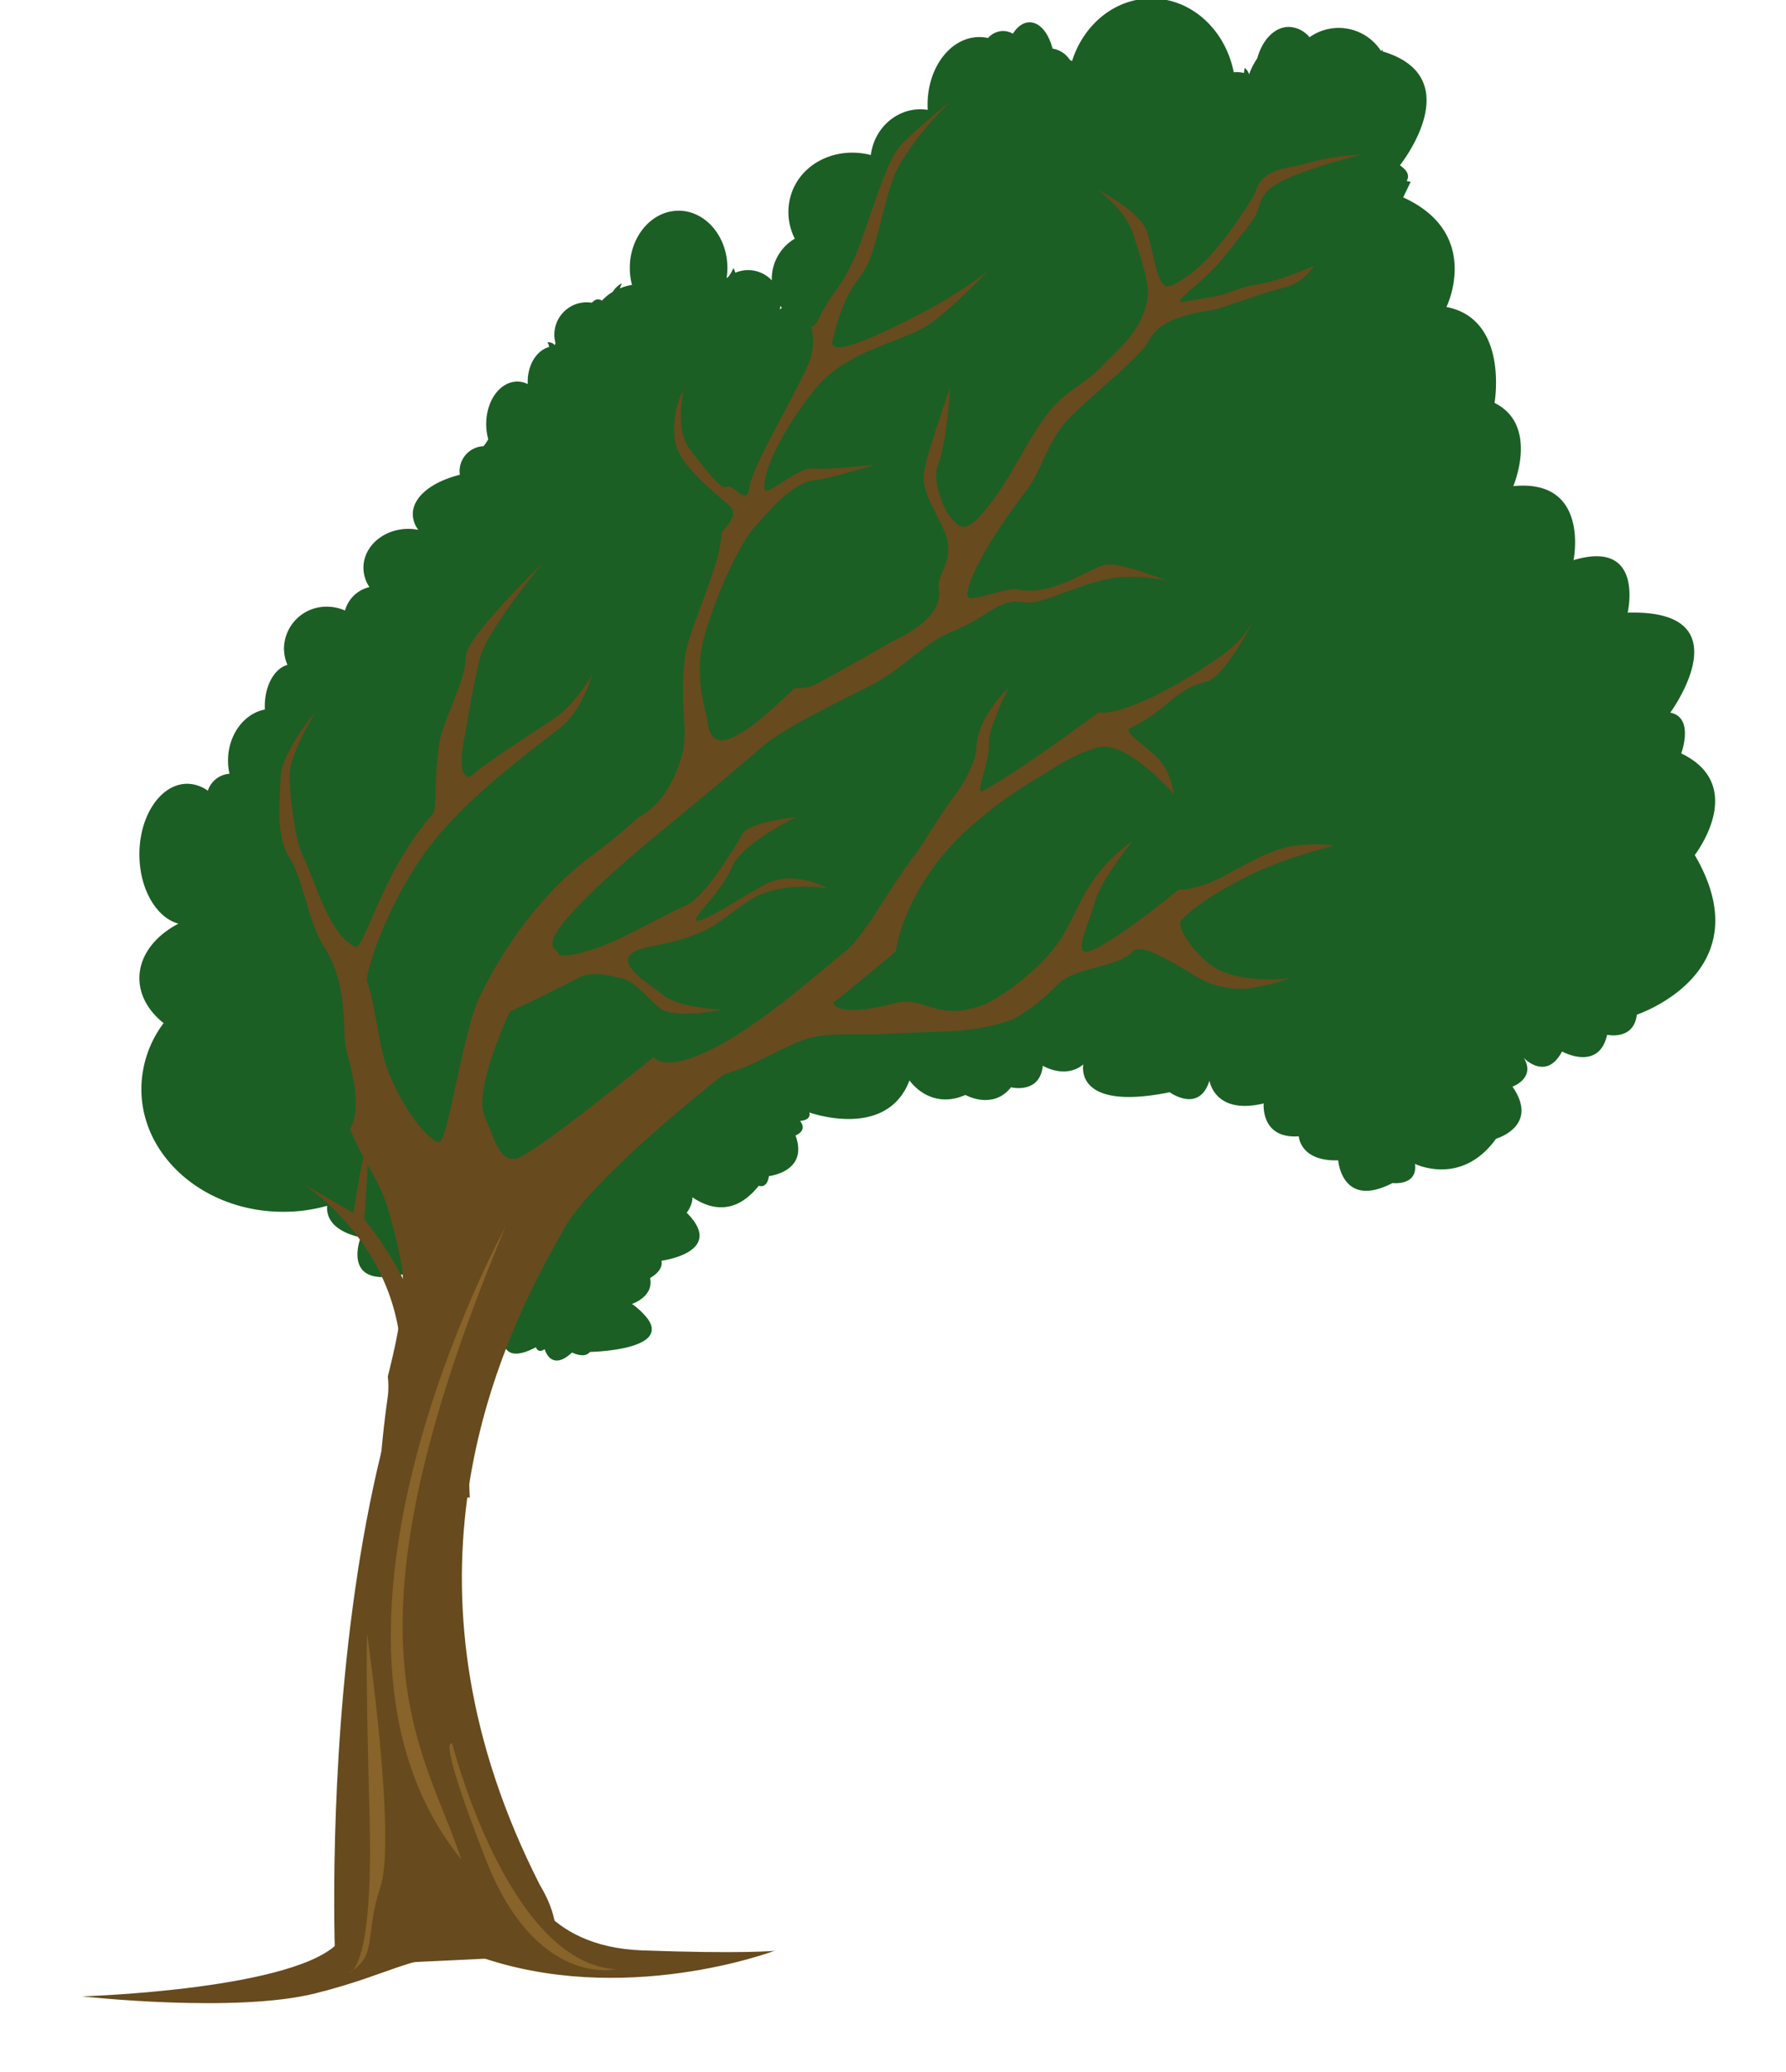 <svg id="e2885294-8629-4326-a70f-113a3d934ca7" data-name="Layer 1" xmlns="http://www.w3.org/2000/svg" width="652.01" height="756.02" viewBox="0 0 652.01 756.02">
  <defs>
    <style>
      .aee57bc9-78fd-4605-a6a9-0951e5eeff9e {
        fill: #1b5f25;
      }

      .a50b24f4-bd3a-4d0d-9dca-e979322201af {
        fill: #674a1d;
      }

      .b70e5f9e-6db5-460a-822b-fa650cc27efa {
        fill: #88632a;
      }
    </style>
  </defs>
  <g>
    <path class="aee57bc9-78fd-4605-a6a9-0951e5eeff9e" d="M618.7,312s19.66-25.29-4.94-37.08c0,0,4.93-13.1-4-14.88,0,0,27.73-37.73-15.56-36.49,0,0,6.31-26.95-19.75-19.16,0,0,6.11-29.77-22-27,0,0,9.54-22.21-6.84-30.37,0,0,5.33-30.55-17.56-35,0,0,13.23-26.78-15.8-40,.93-1.9,1.86-3.78,2.72-5.69-.49-.1-1-.21-1.46-.28,1-1.57.76-3.52-2.45-5.73h0c.15-.2,25.57-32.06-6.38-41.58.07-.22.15-.42.21-.6a6,6,0,0,0-.73.45h0a18.4,18.4,0,0,0-26.1-5,10.2,10.2,0,0,0-7.55-3.77c-5.23,0-9.69,4.75-11.52,11.46a26.3,26.3,0,0,0-3,5.88,4.21,4.21,0,0,0-1.63-2.39c-.07.61-.15,1.23-.25,1.86a11.13,11.13,0,0,0-2.59-.31,10.36,10.36,0,0,0-1.12.07C447.39,11,435.09-.56,420.36-.56c-13.4,0-24.79,9.54-29,22.86-.26-.16-.53-.32-.8-.46a9.32,9.32,0,0,0-6.32-4.11c-1.44-5.65-4.64-9.59-8.36-9.59-2.36,0-4.5,1.59-6.12,4.17a7,7,0,0,0-3.59-1,7.49,7.49,0,0,0-5.48,2.56,14.5,14.5,0,0,0-3.16-.35c-10.44,0-18.9,11-18.9,24.63,0,.65,0,1.3.07,1.94a17.47,17.47,0,0,0-2.62-.22c-9.31,0-17,7.28-18.17,16.7-12.49-3.22-25.19,2.78-29,14.06a21.46,21.46,0,0,0,1.24,16.46,17.08,17.08,0,0,0-8.39,15.21,11.9,11.9,0,0,0-13.29-2.79c-.22-.58-.44-1.16-.65-1.73-.37.69-.73,1.39-1.15,2.1-.2.35-.42.7-.66,1s-.51.4-.76.62a23.94,23.94,0,0,0,.3-3.72c0-11.53-8-20.89-17.81-20.89s-17.82,9.36-17.82,20.89a24.14,24.14,0,0,0,.8,6.19,20.28,20.28,0,0,0-4.46,1.26,16.44,16.44,0,0,1,.79-1.8,3.7,3.7,0,0,0-.66.29,9.11,9.11,0,0,0-2.72,2.8,17.54,17.54,0,0,0-3.93,3.19,2.35,2.35,0,0,0-3,.16,6,6,0,0,0-.71.59,11.55,11.55,0,0,0-1.78-.15,11.83,11.83,0,0,0-11.88,11.78,12,12,0,0,0,.42,3.07c-.07.27-.15.53-.22.8a3.35,3.35,0,0,0-2.75-1.07,3.75,3.75,0,0,1,.65,1.73c-4.46,1.18-7.82,6.37-7.82,12.61,0,.31,0,.61,0,.92a8.53,8.53,0,0,0-3.81-.92h-.08s-.05-.1-.08-.14l-.1.16c-6.14.18-11.08,7-11.08,15.51a20.67,20.67,0,0,0,.74,5.48,10.9,10.9,0,0,1-1.75,2.58,9.13,9.13,0,0,0-8.71,9.08,10,10,0,0,0,.11,1.34c-10.16,2.54-17.19,8-17.19,14.37a9.72,9.72,0,0,0,2,5.73,18.47,18.47,0,0,0-3.6-.36c-9.07,0-16.42,6.36-16.42,14.19a12.61,12.61,0,0,0,2.19,7.05,12.15,12.15,0,0,0-8.93,8.57,16,16,0,0,0-6.57-1.41,15.47,15.47,0,0,0-15.7,15.23,15,15,0,0,0,1.27,6c-4.7,1.28-8.27,7.49-8.27,15,0,.44,0,.87,0,1.3-7.61,1.47-13.43,9.26-13.43,18.67a22.39,22.39,0,0,0,.53,4.76,9,9,0,0,0-7.9,6.2A13,13,0,0,0,68.37,286c-9.65,0-17.48,11.53-17.48,25.75,0,12.59,6.14,23.06,14.24,25.3-8.63,4.5-14.24,11.73-14.24,19.89,0,6.29,3.34,12,8.83,16.4a40.3,40.3,0,0,0-8.11,24.06c0,24.73,23.15,44.78,51.71,44.78A58.94,58.94,0,0,0,119.44,440c-.28,2.83.57,8.92,12.23,11.52,0,0-8,20.27,17.72,12.88,0,0,2.21,11.07,12.49,9.6,1.2,1.39,2.94,1.44,5.27-1.29a3.84,3.84,0,0,1,.91-.76h0s1.13,4.34,4.66,1.78c0,0-2.48,12.81,5.56,13.7a2.27,2.27,0,0,0,.73.05,13.74,13.74,0,0,0,4.73-.87s-1.93,12.33,11.9,5c0,0,.72,2.48,3.19.69,0,0,2.24,8.48,10,1.23,0,0,4.52,2.37,6.54-.21,0,0,29.46-.5,21.07-12.11h0a26.7,26.7,0,0,0-5.73-5.41s8.07-2.59,6.62-9.46c0,0,5-2.59,4.14-6.3,0,0,23.71-3.07,9.23-17.51,0,0,2.19-2.79,2.06-5.65,5.87,4,15.25,7.14,24.23-4.2,0,0,3,1.3,3.72-3.52,0,0,14.59-1.56,9.71-14.84,0,0,4.57-1.65,1.66-5.29,0,0,4.18-.14,3.38-3.1,0,0,28.22,10.25,36.57-11.69,0,0,7.35,11,20.41,5.31,0,0,10,5.64,16.65-2.8,0,0,10.55,2.64,11.59-7.86,0,0,8.22,5,14.82-.49,0,0-3.8,17.31,31.53,10.16,0,0,10.73,7.86,14.51-4.22,0,0,1.82,12.64,19.8,8.3,0,0-1.25,13,12.81,12,0,0,.46,9.22,14.39,8.76,0,0,1.29,17.89,19.8,8.3,0,0,9.28,1.15,8.22-7,0,0,16.94,8.43,29.6-9.18,0,0,16-4.58,6-19,0,0,8.59-3.12,4.16-10.45,0,0,8.11,8.6,13.94-2.38,0,0,13.43,7.45,16.46-6.1,0,0,9.68,2.2,10.84-7.32C597.54,370.2,643.87,355,618.7,312ZM285.42,112.33l-.74.59a10.85,10.85,0,0,0,.21-1.27C285.06,111.88,285.25,112.1,285.42,112.33Z"/>
    <g>
      <path class="a50b24f4-bd3a-4d0d-9dca-e979322201af" d="M190.89,684.44s6.94,25.9,43.47,27.25,48.38.16,48.38.16-55.51,21-109,1.72c-23-1.09-29.11,6.39-58.5,13.78S30,728.47,30,728.47s80.22-2.39,94.44-20.64S190.89,684.44,190.89,684.44Z"/>
      <g>
        <path class="a50b24f4-bd3a-4d0d-9dca-e979322201af" d="M442.93,108.27c-10.68,1.59-13,2.82-11.78,1,1.67-2.46,9.39-7.86,14.44-14,5.28-6.43,9.8-12.22,12-15.29,3-4.25.9-8.84,9.8-13.57,9.69-5.16,29.77-10,29.77-10a86.08,86.08,0,0,0-19.48,3c-8.4,2.44-16.63,1.82-19.23,10.35-.48,1.59-8.93,15.18-17.41,24.37-5.39,5.84-12.39,10.08-14.44,10.31-4.05.45-4.78-9.29-7.68-19.34-2.39-8.29-18.33-15.85-18.33-15.85s10,6.86,12.94,15.81c3.28,9.94,5.92,18.07,5.46,23-1.2,12.84-13.92,22.26-15.91,24.7-4.62,5.63-14.3,10.34-19.15,16.3-9.35,11.49-14.05,24.49-23.22,35.73-.73.89-6.38,8.93-10.13,7.16-5.89-2.78-10.32-16.81-8.35-21.72,3.56-8.88,4.61-28.83,4.61-28.83s-8.17,23.22-9.44,30.22c-1.4,7.76,4.34,14.87,7.48,22.58,4.12,10.13-3.08,15.37-2.2,20.53,2,11.39-14.95,18.11-18.3,20.08-4.59,2.7-24.57,14-27.33,15.25s-7.06,1.11-7.06,1.11-12.49,12-16.86,14.57c-2.25,1.33-13.35,10.3-14.79-2.2-.51-4.35-4.13-13-2.39-25.84,1.42-10.44,12.79-38.62,20-45.88,3.06-3.09,12.51-15.48,21.22-16.53,6.32-.76,22.25-5.74,22.25-5.74s-16.54,1.93-23,1.39c-5.22-.43-17.09,10.88-17.34,7.4-.63-9.19,11.28-27.89,19.06-37,10.73-12.63,28-15.94,38.66-21.52,8.16-4.26,24-21.2,24-21.2s-8.74,7.68-26.47,16.73c-12.62,6.44-32,15.77-30.4,9,4.4-18.72,9.11-20.91,12.62-27.52s7.16-27.67,10.66-34.4c7.4-14.22,20.49-26,20.49-26S334.37,47,329,52.83c-6.25,6.68-11.88,29.51-17.26,41.57-5,11.27-8,11.9-12.74,21.71-1.46,3-2.82,3.27-2.82,3.27a21.65,21.65,0,0,1-.92,13.14c-5.59,12.92-20.36,37-21.62,45.09-1.24,7.86-5.21-1.38-8.61.13-2,.88-8-7.27-13-13.5-6-7.52-2.46-21.78-2.46-21.78s-4.43,6.27-3.29,17.65c1.1,11,20.13,23.43,21,25.58,1.71,4.33-4.08,7.37-4,9.44.15,10.16-12.11,35.17-13.24,44.53-2.3,19,1.82,27.07-1.53,37.47-5.55,17.24-14.06,19.81-16.46,21.95a194.61,194.61,0,0,1-15.19,12.53c-26.67,19.21-41.86,51.17-43.64,56.7-5.85,18.17-9.91,47.58-12.85,48.35-2.17.57-11.59-8.3-18.58-25.57-3.62-8.93-4.48-23.61-7.78-33-.9-2.56,8.53-33.36,27.4-54.79,13.74-15.6,31.32-28.5,43.12-37.76,8.06-6.32,11.81-19.67,11.81-19.67s-6,11-14.25,16.46c-9,6-24.75,16.06-29.31,20.18-2.92,2.64-5.44-.52-3.62-11.09,1.3-7.58,4.8-27.61,6.46-32.57,3.45-10.34,22.53-33.44,22.53-33.44S169.94,232.67,170,239.55c.09,9-8.2,23-9.53,31.1-2.39,14.48-.56,24.23-2.78,26.72-18.07,20.26-24.76,49.47-28,48.06-9.51-4.11-14.52-23.77-19.15-33.26-3-6.07-5-24.31-4.8-29.53.33-8.54,9.78-23.33,9.78-23.33s-12.88,14.9-13.1,24.7c-.17,7.49-2,20.7,3.16,28.77s7,24,12.77,32.84c8.94,13.79,6.58,30.42,7.89,36.58,1.42,6.7,6.36,20.9,1.54,29.85,9.45,21.64,11.76,15.95,18.5,47.74,2.37,11.22-.84,27.2-4.71,42.48a30.69,30.69,0,0,1-.11,8.1,398.2,398.2,0,0,0-3.72,45.42c6.89-2.21,13.67-5.38,19.83-7.81a29,29,0,0,1,13.94-1.48c-1.2-23.11.18-33.74,5.21-61.68,2.69-14.92,12-33.19,25.88-51.05,9.75-12.52,29.13-26.33,29.13-26.33a201.79,201.79,0,0,1,38-17.27c6.57-2.11,16.17-8.07,23.76-10.74,9.21-3.25,19.35-1.31,33.55-2.3,13.41-.93,27.45.16,41.43-4.7,4.08-1.42,12.12-7.28,17.64-13.14,6.09-6.49,22.07-6.15,27.44-12.14,2.74-3.06,13,2.93,22.89,9.06a31,31,0,0,0,19.2,4.43A67,67,0,0,0,470.79,357s-20.33,2.58-30.05-5.87c-6.79-5.93-11.24-13.35-9.45-15.31,6-6.51,17.48-12.82,25.82-16.86,12.73-6.16,30.1-10.44,30.1-10.44s-11.25-1.71-20.93,1.61C457.9,313,449,318.84,443.2,321.42c-8.22,3.67-12.78,3.09-12.78,3.09s-23.09,19-32.33,22.43c-7,2.58-.67-9.4,1.55-17.57,2.34-8.57,13.93-22.56,13.93-22.56a60.84,60.84,0,0,0-13.91,13.56c-5.62,7.73-9.37,18.5-14,24.57C377.11,356,363.7,365.13,358,367.05c-16.74,5.66-20.26-3.91-31.64-.94-20.05,5.23-22.95.44-21.67-.57C312.2,359.6,327,347.25,327,347.25s2.94-24.91,29-47.06a155.18,155.18,0,0,1,22.88-16.34c3.71-2.14,12.75-8.72,22-11.13,10.55-2.75,27.66,17.07,27.66,17.07s-1.12-8.73-6.19-13.51c-5.73-5.4-12.4-9.34-9.71-10.63,13.93-6.71,16.33-14.28,27.48-16.8,6-1.37,14.46-16.55,17.51-22.38a40.52,40.52,0,0,1-11.56,12.66,181.48,181.48,0,0,1-25.8,15.4c-15.81,7.24-19.18,5.34-19.18,5.34s-28.45,21.33-42.48,28.81c-2.78,1.48,2.65-10.6,2.43-17.42-.2-5.9,7.21-20.36,7.21-20.36s-11.75,10.68-11.83,22.49c0,2.89-3.22,10.57-7,15.66-8.34,11.14-11.69,17.9-14.27,21.29-11.33,14.88-19.57,31.26-26.58,36.86-12.59,10.06-37.52,32.7-56.71,39-11,3.58-13.26-.53-13.26-.53s-45,36.77-50.47,37.2c-6.15.47-7.39-7.08-11.16-15.36-4.41-9.67,9.2-38.38,9.2-38.38s11.59-5.33,24.74-12.19c2.37-1.23,6-2.69,16.61.23,4.54,1.25,8.78,6.9,13.44,10.75,4.92,4.05,23,.55,23,.55s-15.81-.59-21.67-5.28c-4.85-3.9-19.24-12-9.94-16.3,4.31-2,13.26-2.09,24.5-7.15,6.18-2.78,14.11-10.19,19.86-12.9,11.15-5.26,25.49-2.64,25.49-2.64s-11.64-6.78-22.16-1.86c-5.73,2.67-23.4,14.78-25.79,13.46-1.73-1,9-9.78,13-19.51,3.36-8.28,23.3-18.12,23.3-18.12s-16.88,1.58-19.6,6.25c-4.58,7.83-14.23,23.49-20.86,26.11-4.49,1.78-19.59,10.31-27.71,13.64-12.46,5.09-18.05,4.91-18.39,3.88-1-2.94-11.1-1.73,20.78-30.56,11.09-10,38.1-31.44,53.47-45,6.09-5.39,20.71-12.94,38.06-21.52,13.26-6.56,20.62-16.19,31.53-20.63,14.31-5.83,16.41-12.24,26.45-10.52,5.65,1,18.24-6.22,31.08-8.72,9.57-1.86,20.9.88,20.9.88S409.75,205.41,404,206c-5,.53-20.38,12.18-32.6,9-2.84-.74-15.32,3.91-17.59,3.14-2.8-.95,3.58-16.7,20.9-39.15,5.6-7.25,7.41-17.59,15.27-26,6.82-7.25,24.08-20.77,28.67-27.44,2.16-3.12,3.39-9.24,23.2-12.3,4.62-.71,17.77-6,26.47-8.18A18.18,18.18,0,0,0,479.68,97s-12.17,5.49-20.72,6.78C451.51,104.93,448.36,107.45,442.93,108.27Z"/>
        <path class="a50b24f4-bd3a-4d0d-9dca-e979322201af" d="M197.08,687.81C143.25,582,177.25,498.12,205.4,449.38c7.1-14.61,41.46-43.81,59.66-58,6.47-5-52.9,23.59-54,18.47-3.91,2.94-8,6.05-12.56,9.48-86.77,65.73-76.07,298-76.07,298l77.77-3.71S207.84,705.79,197.08,687.81Z"/>
        <path class="a50b24f4-bd3a-4d0d-9dca-e979322201af" d="M133,444.91q1.94-25.93.87-26.07T129,442.62l-18.67-10.87c4.56,3.11,31,21.81,35.56,56.22a79.5,79.5,0,0,1-7.11,43.94c18.15-7.6,12.61-23.55,12.61-23.55S164.9,484.85,133,444.91Z"/>
        <path class="b70e5f9e-6db5-460a-822b-fa650cc27efa" d="M184.63,447.48s-82.46,149.66-16.2,231.07C154.5,636.48,120.76,599.45,184.63,447.48Z"/>
        <path class="b70e5f9e-6db5-460a-822b-fa650cc27efa" d="M127.26,719.85s9.18.62,7.63-57.17S134,596,134,596s10.82,74.72,4.87,92.59S138.13,713.78,127.26,719.85Z"/>
        <path class="b70e5f9e-6db5-460a-822b-fa650cc27efa" d="M224.88,718.57s-29.18,7-47.59-40.14-12.15-42.08-12.15-42.08S185.39,716.29,224.88,718.57Z"/>
      </g>
    </g>
  </g>
</svg>

